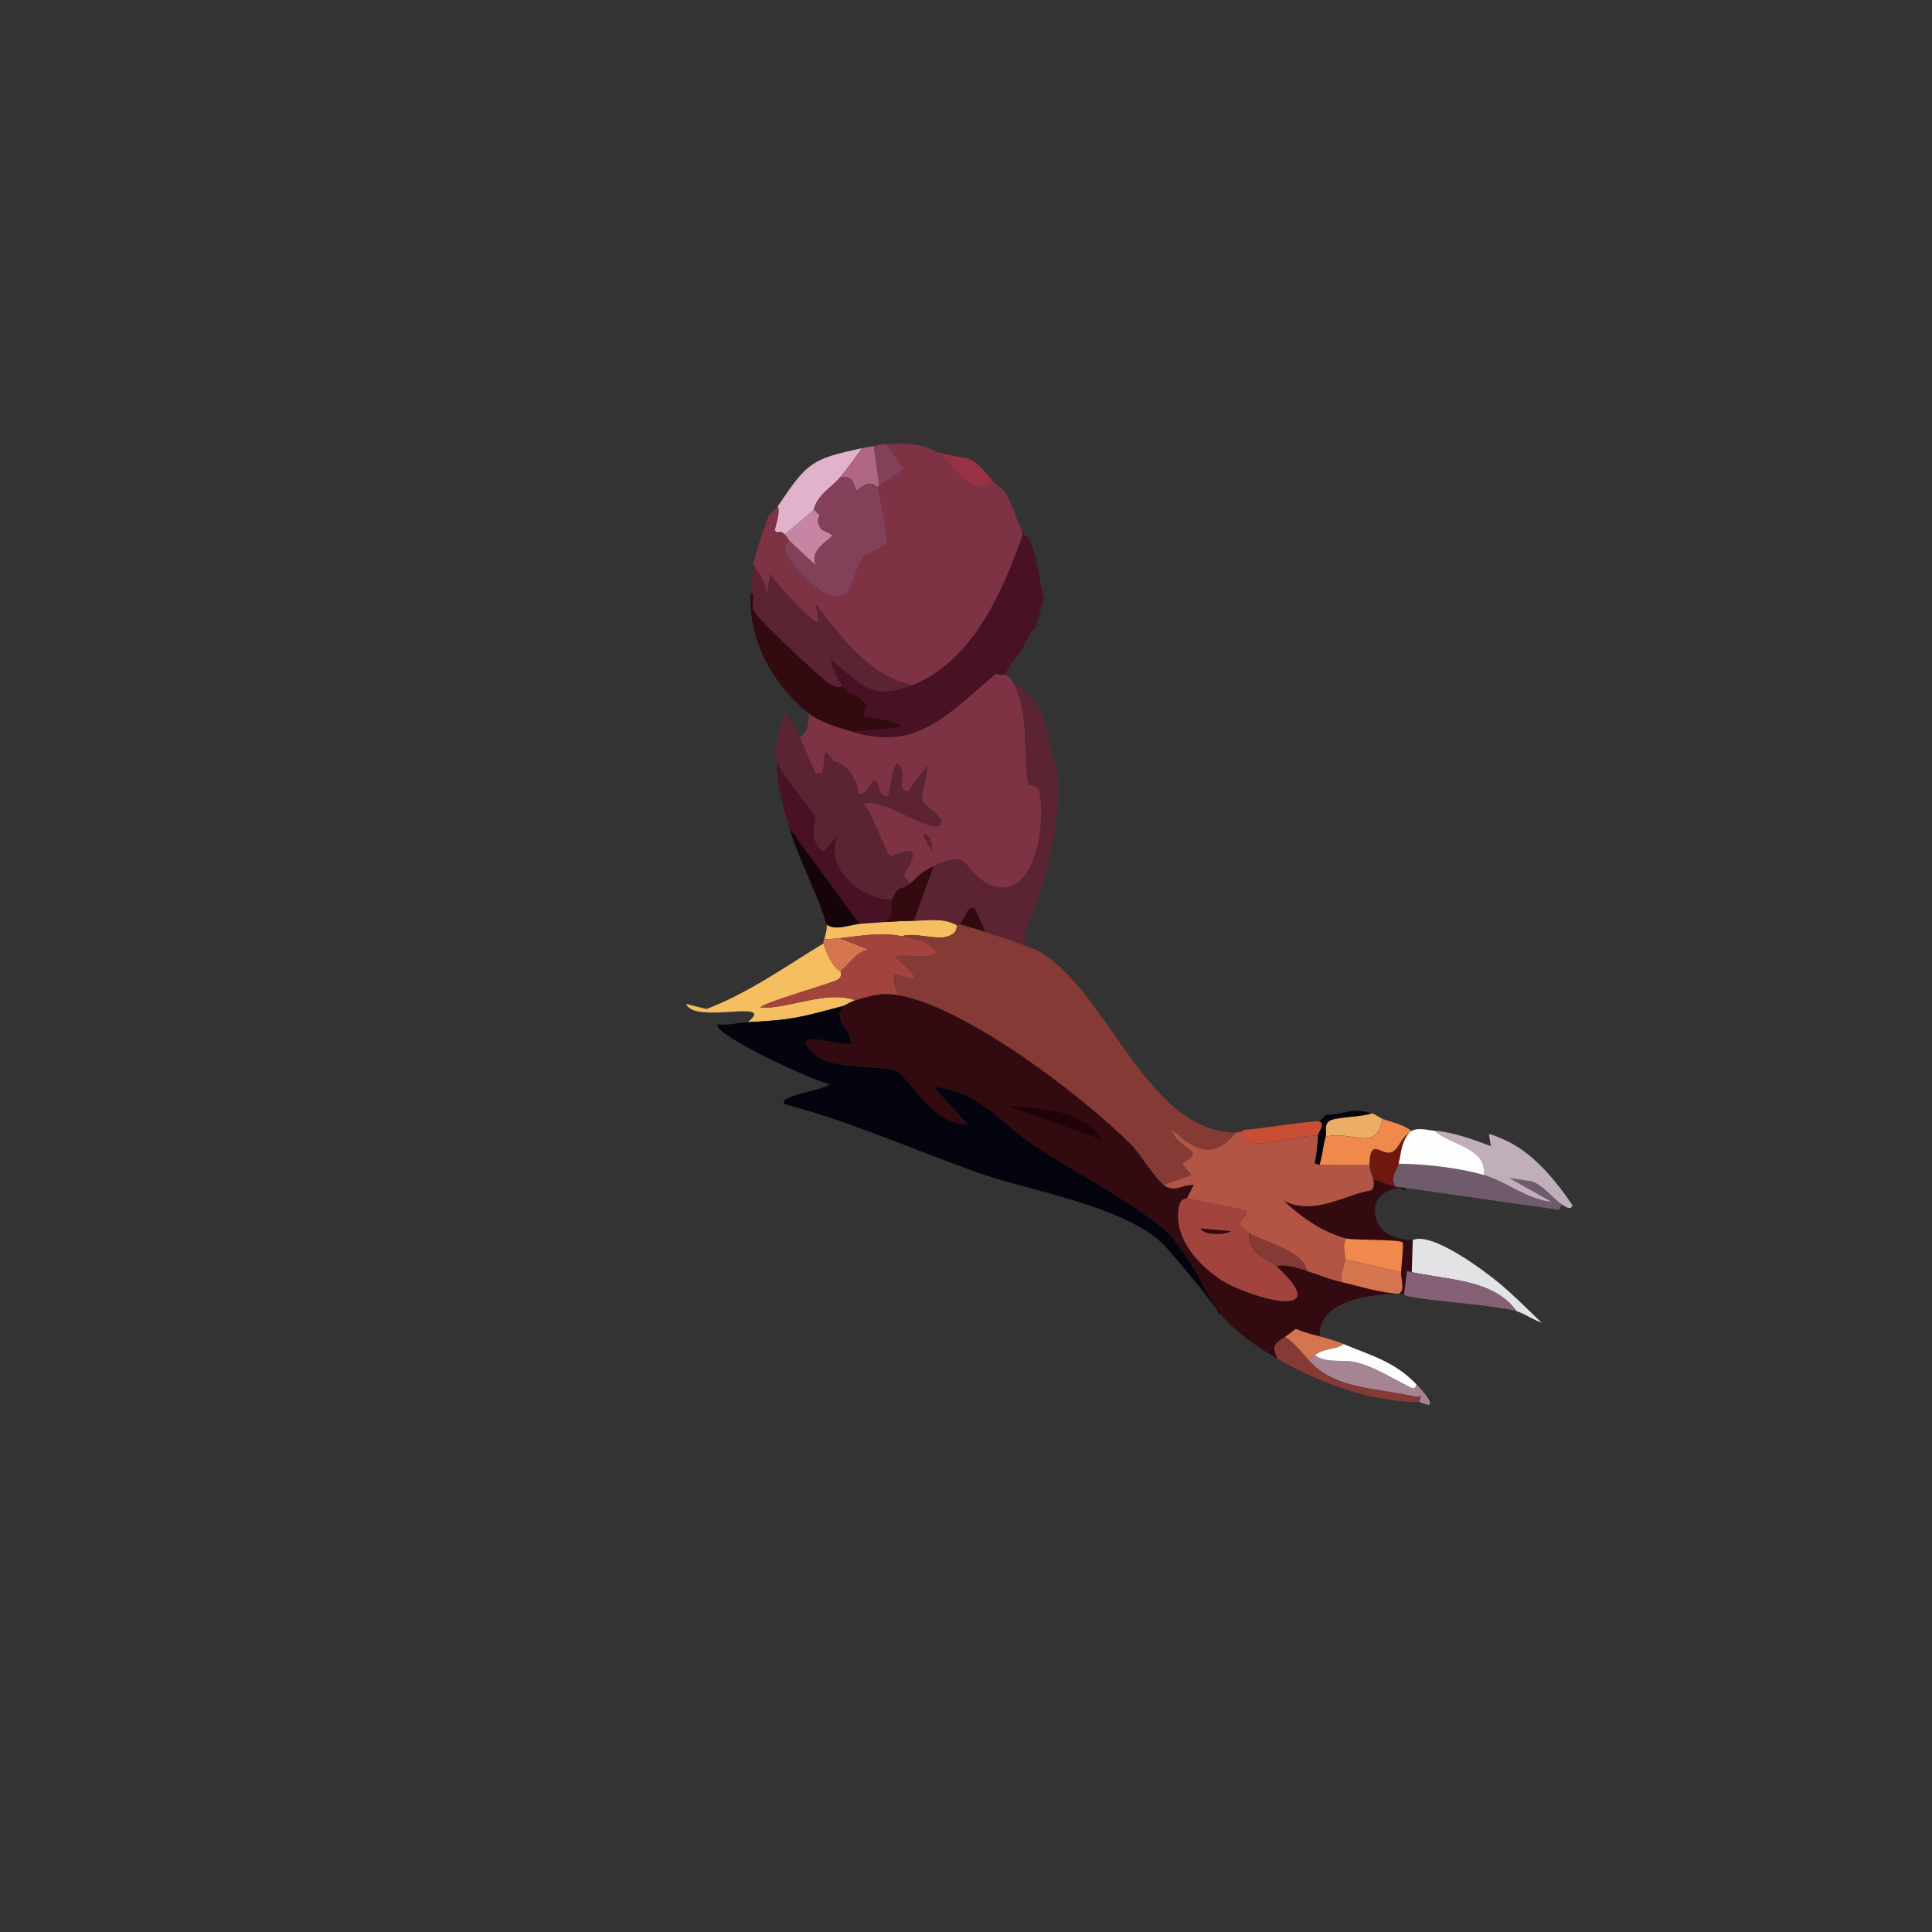 <?xml version="1.0" encoding="UTF-8"?>
<svg id="ARM_L" xmlns="http://www.w3.org/2000/svg" version="1.1" viewBox="0 0 500 500">
  <rect x="0" y="0" width="500" height="500" fill="#333333" stroke="none"/>
  <!-- Generator: Adobe Illustrator 29.4.0, SVG Export Plug-In . SVG Version: 2.1.0 Build 152)  -->
  <defs>
    <style>
      .st0 {
        fill: #481224;
      }

      .st1 {
        fill: #c0afbb;
      }

      .st2 {
        fill: #866175;
      }

      .st3 {
        fill: #320a10;
      }

      .st4 {
        fill: #ef8a4c;
      }

      .st5 {
        fill: #e2b1cc;
      }

      .st6 {
        fill: #b25545;
      }

      .st7 {
        fill: #824158;
      }

      .st8 {
        fill: #b16684;
      }

      .st9 {
        fill: #853a35;
      }

      .st10 {
        fill: #c84e36;
      }

      .st11 {
        fill: #04040e;
      }

      .st12 {
        fill: #d47550;
      }

      .st13 {
        fill: #200309;
      }

      .st14 {
        fill: #ecae65;
      }

      .st15 {
        fill: #7d3344;
      }

      .st16 {
        fill: #5c2333;
      }

      .st17 {
        fill: #a2433e;
      }

      .st18 {
        fill: #705b6d;
      }

      .st19 {
        fill: #f4be61;
      }

      .st20 {
        fill: #70180f;
      }

      .st21 {
        fill: #15050a;
      }

      .st22 {
        fill: #e3e3e5;
      }

      .st23 {
        fill: #9a3043;
      }

      .st24 {
        fill: #c785a4;
      }

      .st25 {
        fill: #a58493;
      }

      .st26 {
        fill: #fdfdfd;
      }
    </style>
  </defs>
  <path class="st15" d="M198.84,133.67c.52-.9,2.01-2.03,2.41-2.62.92,1.32-.83,5.85-.7,6.13.61,1.21,1.1-.38,2.56,1.14.48.5.79,1.17,1.24,1.69-5.47,1.82,7.39,12.91,9.1,13.63,8.01,3.38,6.76-5.99,9.95-9.43,1.66-1.8,5.28-2.53,6.04-3.56.44-.59-1.97-14.05-2.47-14.6l.57-.41,6.4-4.24-4.73-6.47c4-.14,4.84-.24,8.91.38,1.75.27,3.58,1.4,4.73,1.73,3.74,2.99,8.9,12.77,13.86,7.14,1.29,1.53,3.36,2.57,4.27,4.66,2.65,6.15.92,2.79,3.79,9.32-5.2,14.76-13,33.1-28.78,39.19-11.13-2.59-18.33-12.35-24.91-21.08l.78,4.61c-.35,1.96-11.77-10.71-12.54-12.42l-1.06,6.83c1.07-3.11-2.79-8.21-2.89-8.68-.04-.22-.36-.36-.41-.57-.14-.64,3.38-11.41,3.92-12.37,0,0-.04,0-.04,0Z"/>
  <path class="st16" d="M194.33,153.42c.18-2.3.13-4.66,1.06-6.83.1.47,3.95,5.59,2.89,8.68l1.06-6.83c.77,1.71,12.19,14.39,12.54,12.42l-.78-4.61c6.58,8.74,13.78,18.49,24.91,21.08-10.39,4.01-12.71.16-20.7-6.45-.91.4,2.09,5.85,2.71,6.66-1.02,1.13-3.87-.89-4.51-1.45-3.45-2.98-17.21-15.43-18.6-18.35-.46-.98.75-4.13-.57-4.33,0,0,.01,0,.01,0Z"/>
  <path class="st3" d="M209.41,184.68c-9.38-7.37-15.99-19.39-15.1-31.27,1.33.21.11,3.36.57,4.33,1.39,2.92,15.16,15.36,18.6,18.35.65.56,3.5,2.57,4.51,1.45,2.19,2.85,4.57,1.99,6.42,5.24.14.24-1.24,1.68-.86,2.36.25.46,8.86,1.08,10.01,3.05l-12.92,1.23c-3.75-1.16-8.12-2.27-11.24-4.73h0Z"/>
  <path class="st5" d="M201.27,131.05c7.74-11.54,8.76-12.22,21.79-15.07-1.54,2.2-4.01,5.68-5.67,7.6-2.31,2.68-6,4.57-6.79,8.43l-7.47,6.33c-1.46-1.52-1.95.07-2.56-1.14-.15-.27,1.6-4.81.7-6.13h0Z"/>
  <path class="st8" d="M226.15,115.45l1.41,10.2-.57.41c-2.24-2.51-5.11,1.06-5.38.92-.49-.27-.45-4.48-4.21-3.4,1.65-1.92,4.13-5.39,5.67-7.6,1.24-.28,1.83-.37,3.08-.52Z"/>
  <path class="st7" d="M226.14,115.46c.93-.12,1.54-.46,3.08-.52l4.73,6.47-6.4,4.24-1.41-10.2h0Z"/>
  <path class="st0" d="M267.97,162.62c-1.32.43-3.26,5.43-4.26,6.57-1.19,1.37-3.59,5.17-3.83,5.4-.56.5-2.03-.27-2.23-.1-12.47,10.65-20.56,20.08-36.99,14.97l12.92-1.23c-1.15-1.98-9.75-2.6-10.01-3.05-.38-.68,1-2.13.86-2.36-1.85-3.26-4.23-2.39-6.42-5.24-.62-.81-3.62-6.27-2.71-6.66,7.98,6.61,10.31,10.47,20.7,6.45,15.76-6.11,23.58-24.45,28.78-39.19.49-1.39-.67-.04,0,0,3.73,1.32,4.3,15.29,5.45,16.31"/>
  <path class="st23" d="M242.86,117.05c8.4,2.38,7.63-.29,13.86,7.14-4.95,5.63-10.12-4.16-13.86-7.14Z"/>
  <path class="st7" d="M210.62,132.01c.79-3.86,4.48-5.75,6.79-8.43,3.74-1.08,3.72,3.13,4.21,3.4.27.14,3.13-3.43,5.38-.92.5.55,2.91,14.01,2.47,14.6-.76,1.03-4.38,1.77-6.04,3.56-3.19,3.42-1.93,12.79-9.95,9.43-1.71-.72-14.56-11.8-9.1-13.63l6.75,6.28c-1.97-4.26,4.21-6.78,4.21-7.82,0-.16-2.69-1.3-2.77-1.43-2.52-3.84,1.31-2.64-1.96-5.05h.01Z"/>
  <path class="st24" d="M203.14,138.33l7.47-6.33c3.26,2.41-.57,1.22,1.96,5.05.08.13,2.78,1.28,2.77,1.43,0,1.05-6.18,3.56-4.21,7.82l-6.75-6.28c-.45-.52-.76-1.21-1.24-1.69h0Z"/>
  <path class="st16" d="M200.65,196.3c-.53-2.17,1.71-9.37,2.09-11.9,1.75.41,3.39,4.77,4.24,6.4,1.54,2.97,2.5,6.48,4.28,9.4l1.53-.26c1.16-4.14-.42-7.79,3.17-2.75,6.34,8.89,9.45,24.5,17.91,29.22.5.27,1.06,1.71,1.65,2.25-2.41,2.05-2.8-.09-4.66,4.27-7.74-.1-17.79-8-14.09-16.9l-3.68,4.42c-4.21-2.95-1.92-8.35-2.12-8.81-1.06-2.49-8.63-10.64-9.93-14.76-.06-.22-.36-.36-.41-.57h.01Z"/>
  <path class="st19" d="M193.54,264.54c7.62-6.27-13.76.7-15.99-4.73l5.28,1.32c10.93-4.16,20.37-10.95,30.33-17,.34,1.63,2.41,6.6,4.37,7.17-.09.07.66,1.2-.58,2.15s-20.45,6.27-20.1,7.36c7.9.16,17.15-4.62,24.5-1.94-1,.28-2.61,1.33-3.23,1.5-11.38,3.01-12.92,3.56-24.6,4.17h.01Z"/>
  <path class="st0" d="M201.04,196.87c1.31,4.1,8.87,12.25,9.93,14.76.2.47-2.08,5.87,2.12,8.81l3.68-4.42c-3.7,8.9,6.35,16.8,14.09,16.9-.59,1.38.75,4.28-1.88,5.69-2.16.15-4.42.29-6.56.48l-18.1-24.75c-1.74-5.79-3.4-11.33-3.27-17.47Z"/>
  <path class="st19" d="M213.32,243.18c-.05-.19.9-2.84.6-3.9,2.39,1.7,6.03.03,8.51-.17,2.15-.17,4.41-.32,6.56-.48,2.46-.18,5.05-.28,7.53-.33,3.92-.08,7.56-.9,11.28,1.25-.54.54.37,1.82-2.69,2.82s-8.52-1.21-11.71-.07c-5.48-1.13-10.63-.07-16.05.5-1.3.14-2.72.2-4.04.36h.01s0,.01,0,.01Z"/>
  <path class="st21" d="M213.91,239.28c-2.36-8.13-6.98-16.21-9.6-24.94l18.1,24.75c-2.48.2-6.1,1.87-8.51.17h0Z"/>
  <path class="st12" d="M213.18,244.15c-.22-1,.16-.93.15-.98,1.32-.15,2.73-.23,4.04-.36l7.29,2.88c-3.23.93-4.92,3.81-7.11,5.63-1.96-.56-4.03-5.54-4.37-7.17h.01Z"/>
  <path class="st3" d="M235.5,228.66c2.69-2.29,2.46-2.79,6.19-4.53l-5.19,14.16c-2.48.05-5.05.15-7.53.33,2.64-1.4,1.3-4.3,1.88-5.69,1.86-4.36,2.24-2.22,4.66-4.27h-.01Z"/>
  <path class="st17" d="M217.54,251.3c2.2-1.81,3.88-4.68,7.11-5.63l-7.29-2.88c5.42-.57,10.57-1.63,16.05-.5,3.71.77,5.84.86,8.67,3.59,1.22,3.12-9.58.51-10.28,1.9,10.9,9.16.34,4.14-.19,4.46-.46.28-.26,5.14,1.88,5.54-5.32-1.1-7.56-.18-12.14,1.1-7.36-2.68-16.61,2.11-24.5,1.94-.35-1.11,18.84-6.41,20.1-7.36s.5-2.08.58-2.15h0Z"/>
  <path class="st9" d="M233.4,242.32c3.19-1.14,8.79,1.03,11.71.07s2.15-2.27,2.69-2.82c.16-.15.41-.25.57-.41,2.17.78,4.51,1.26,6.67,2.03,2.88,1.03,8.05,2.51,10.41,3.61,1.45.68,2.04.55,3.75,1.58,17.96,10.81,27.28,46.18,50.61,46.77-5.86,7.22-10.76,4.51-16.59-.83,1.39,5.43,9.64,5.16,2.61,8.89l2.54,2.88-7.15,2.63c-2.45-1.77-6.24-8.24-8.59-10.57-12.61-12.52-41.76-34.76-59.15-38.36-2.14-.41-2.32-5.27-1.88-5.54.54-.32,11.09,4.7.19-4.46.7-1.39,11.49,1.22,10.28-1.9-2.83-2.74-4.96-2.84-8.67-3.59h0Z"/>
  <path class="st16" d="M241.74,224.12c9.76-4.56,7.38,1.04,13.54,4.34,12.35,6.61,15.71-15.07,13.67-23.82-.36-1.56-2.74-1.28-2.77-1.43-1.5-7.86.38-18.74-4.07-26.82,7.71,5.31,8.19,9.89,10.1,18.53.23,1.06,1.22,3.25,1.34,4.2,1.42,11.55-2.4,26.72-6.31,37.43-.98,2.7-2.93,5.04-1.77,8.21-2.36-1.1-7.53-2.58-10.41-3.61l-2.79-6.17c-2.4-.28-2.01,2.31-3.89,4.14-.17.15-.41.24-.57.41-3.7-2.13-7.34-1.33-11.28-1.25l5.19-14.16h.03s0-.01,0-.01Z"/>
  <g>
    <path class="st3" d="M218.12,260.38c.62-.17,2.22-1.22,3.23-1.5,4.58-1.27,6.81-2.21,12.14-1.1,17.41,3.59,46.56,25.85,59.15,38.36,2.35,2.34,6.15,8.8,8.59,10.57,2.91,2.11,4.55-.27,7.74-.04-.6,1.15-1.19,2.33-1.79,3.47-.09.16-1.79-.34-2.2,2.9-.94,7.44,4.78,13.88,10.46,17.83,5,4.89,13.28,10.13,19.92,13.07-.96.64-1.84,1.43-2.82,2.06-2.66,1.7-3.6,2.2-1.88,5.69-20.49-12.05-15.45-16.71-27.3-31.43-4.88-6.07-27.44-18.28-35.28-23.44-8.67-5.7-14.33-14.38-26.52-15.59l8.95,9.87c-9.49-.52-13.31-9.97-18.31-13.82-2.2-1.69-16.87-.16-21.28-4.3-8.39-7.87,8.5-1.4,9.45-3.02-.45-3.84-4.81-5.79-2.26-9.58h0Z"/>
    <path class="st3" d="M268.33,282.39c-12.47,2.16-21.64-4.82-27.56-15.25,3.4,2.9,28.48,11.83,27.56,15.25Z"/>
    <path class="st13" d="M285.33,295.01l-24.58-8.8c8.45.61,19.6.88,24.58,8.8Z"/>
  </g>
  <g>
    <path class="st15" d="M206.96,190.79c2.42-1.37,2.14-3.78,2.44-6.11,3.13,2.45,7.5,3.57,11.24,4.73,16.43,5.11,24.52-4.33,36.99-14.97.21-.18,1.67.59,2.23.1,1.33.24,1.58,1.42,2.2,1.84,4.46,8.08,2.58,18.95,4.07,26.82.03.15,2.41-.13,2.77,1.43,2.05,8.75-1.33,30.42-13.67,23.82-6.16-3.29-3.79-8.9-13.54-4.34-3.73,1.75-3.5,2.24-6.19,4.53-.59-.54-1.15-1.98-1.65-2.25,6.73-10.38-2.95-4.4-3.49-4.79-1.07-.75-4.83-11.73-6.88-13.54,4.72-2.02,16.77,7.46,19.59,5.54,2.45-1.67-3.58-4.45-4.45-6.68-.32-.82,1.75-8.55,1.36-8.77l-5.03,6.7c-2.91-.21-.84-3.86-1.6-5.73-2.27-5.6-2.89,6.67-3.56,6.93-2.71.42-2.07-4.2-3.85-4.09-.29.02-1.54,4.23-4.02,3.37.71-2.28-2.88-8.1-5.97-8.16-3.59-5.03-2.03-1.39-3.17,2.75l-1.53.26c-1.77-2.91-2.74-6.42-4.28-9.4h-.01Z"/>
    <path class="st16" d="M233.88,226.42c-8.46-4.71-11.57-20.32-17.91-29.22,3.09.05,6.68,5.88,5.97,8.16,2.49.85,3.73-3.35,4.02-3.37,1.78-.12,1.14,4.51,3.85,4.09.67-.26,1.3-12.53,3.56-6.93.76,1.88-1.32,5.52,1.6,5.73l5.03-6.7c.39.21-1.68,7.95-1.36,8.77.88,2.23,6.9,5,4.45,6.68-2.81,1.9-14.87-7.56-19.59-5.54,2.05,1.79,5.83,12.79,6.88,13.54.53.39,10.21-5.59,3.49,4.79h0Z"/>
    <path class="st16" d="M241.06,220.29l-2.32-4.35c2.48-.08,2.59,2.55,2.32,4.35Z"/>
  </g>
  <path class="st3" d="M248.34,239.13c1.89-1.83,1.49-4.42,3.89-4.14l2.79,6.17c-2.15-.77-4.5-1.26-6.67-2.03,0,0-.01,0-.01,0Z"/>
  <path class="st11" d="M315.9,340.03c-4.36-5.5-5.27-10.73-12.54-19.77-4.88-6.07-27.44-18.28-35.28-23.44-8.67-5.7-14.33-14.38-26.52-15.59l8.95,9.87c-9.49-.52-13.31-9.97-18.31-13.82-2.2-1.69-16.87-.16-21.28-4.3-8.39-7.87,8.5-1.4,9.45-3.02-.45-3.84-4.81-5.79-2.26-9.58-11.38,3.01-12.92,3.56-24.6,4.17-2.55.12-5.2.89-7.82.53-1.23,2.73,25.38,14.93,29.03,15.48-.96,1.48-13.28,2.9-11.78,5.16,17.05,4.46,33.42,11.82,50.13,17.76,13.26,4.72,38.54,8.7,48.44,18.99,1.34,1.4,14.11,16.42,13.85,17.51"/>
  <path class="st18" d="M361.96,301.16c6.76.09,15.56,1.04,22,2.92,5.98,1.75,11.15,6.33,17.62,6.98l-11.02-6.2,5.85.91c3.03.97,5.66,4.61,7.81,5.96-.22.25-.69,1.25-.72,1.39l-42.46-6.09c-1.31-2.58.48-4.19.91-5.85h.01s0,0,0,0Z"/>
  <path class="st22" d="M365.63,320.94c4.86-2.35,18.68,8.05,22.46,11.21s7.33,6.76,10.89,10.17c-2.46-.89-4.56-2.41-6.52-3.01-6.06-8.61-18.95-8-28.32-10.38.05-1.93-.94-6.82,1.49-8h0Z"/>
  <path class="st20" d="M354.41,301.49c.07-7.53,3.21-2.25,5.76-3.34,1.84-.8,2.21-3.47,4.53-5.04-2.19,2.78-2,5.16-2.75,8.05-.43,1.66-2.22,3.27-.91,5.85-1.98.92-4.09.74-6.14,1.05,1.73-1.8-.5-4.35-.48-6.56h-.01Z"/>
  <path class="st1" d="M383.95,304.08c1.05-7.02-8.67-7.74-12.69-11.45,4.52.27,10.36,2.36,14.59,4.01l-.52-3.08c.36-.27,4.6,1.67,5.41,2.08,6.64,3.46,12.07,10.14,16.19,16.23-.3,1.64-2,.28-2.72-.16-2.14-1.36-4.78-4.99-7.81-5.96l-5.85-.91,11.02,6.2c-6.47-.64-11.64-5.23-17.62-6.98h0Z"/>
  <path class="st3" d="M364.09,308.22l-24.85-8.6-25.03,13.02-2.11,18.91s30.11,25.81,29.45,14.33c-.66-11.48,20.41-11.03,20.41-11.03l3.21.24.45-14.14s-8.83.29-9.72-6.7,7.57-6.88,7.57-6.88"/>
  <path class="st26" d="M365.27,292.7c2.01-1.02,4.07-.18,6-.07,4.01,3.71,13.74,4.43,12.69,11.45-6.44-1.88-15.24-2.83-22-2.92.74-2.89.56-5.28,2.75-8.05.2-.13.37-.31.57-.41h0Z"/>
  <path class="st14" d="M343.06,294.23c.39-1.24-.49-2.96.89-4.11,1.3-1.07,9.01-1.08,11.04-2.03.93.26,1.84,1.07,2.77,1.43-1.37,9.13-8.44,2.69-14.69,4.7h-.01Z"/>
  <path class="st6" d="M301.24,306.69l7.15-2.63-2.54-2.88c7.03-3.75-1.22-3.46-2.61-8.89,5.82,5.34,10.73,8.07,16.59.83.29.02,1.2-.26,1.53-.26-.15,6.48,15.18.41,19.78,1.08-.14,2.41-.39,4.74-.86,7.1l1.17.44,12.97.02c-.02,2.22,2.2,4.77.48,6.56-6.53.96-14.69,6.73-22.63,2.72,4.31,4.14,10.36,8.31,16.2,9.75-1.3,1.68-.2,4-.33,5.44-.18,1.86-1.4,3.86-.91,5.85-3.28-.77-5.9-1.9-9.03-2.89-.93-5.31-10.6-7.22-14.95-9.8-5.4-3.18.51-4.28-.84-5.87l-15.24-3.12c.6-1.15,1.19-2.32,1.79-3.47-3.18-.23-4.83,2.14-7.74.04v-.03s0,0,0,0Z"/>
  <path class="st25" d="M338.59,351.91l1.69-1.24c2.82,2.33,7.15.97,10.92,1.95,4.63,1.2,8.8,3.94,13.04,6.02,1.01.49,1.87,1.34,2.31-.39.92.95,4.17,4.3,3.42,5.28-.72.17-2.35-.67-2.64-.66.66-2.8.52-1.06-1.03-1.4-10.28-2.33-21.07-1.9-27.7-9.54h-.01s0,0,0,0Z"/>
  <path class="st9" d="M330.67,351.68c-1.71-3.49-.77-3.98,1.88-5.69,2.38,1.55,4.22,3.81,6.07,5.93,6.63,7.66,17.43,7.22,27.7,9.54,1.55.35,1.69-1.4,1.03,1.4-12.17.08-26.32-5.09-36.68-11.18h0Z"/>
  <path class="st4" d="M348.13,325.97c.14-1.45-.96-3.77.33-5.44,1.97.49,13.91.17,14.57,1.02.25.29-.36,6.6-.44,7.66l-14.47-3.25h.01Z"/>
  <path class="st12" d="M347.23,331.8c-.49-2,.73-3.99.91-5.85l14.47,3.25c-.15,1.81,1.21,4.61-.63,5.64-5.09-.33-9.85-1.88-14.75-3.04h0Z"/>
  <path class="st26" d="M340.3,350.68c2.78-2.03,4.81-1.16,7.43-2.84,7.05,3,12.97,4.36,18.84,10.41-.46,1.73-1.3.88-2.31.39-4.24-2.08-8.41-4.82-13.04-6.02-3.76-.97-8.09.39-10.92-1.95h0Z"/>
  <path class="st12" d="M332.55,345.98c.97-.62,1.86-1.42,2.82-2.06,3.4,1.51,8.36,2.21,12.37,3.92-2.62,1.68-4.65.81-7.43,2.84l-1.69,1.24c-1.84-2.12-3.68-4.38-6.07-5.93h0Z"/>
  <path class="st4" d="M343.09,294.25c6.25-2.01,13.32,4.43,14.69-4.7,2.5.96,5.34,1.37,7.5,3.16-.21.1-.38.28-.57.41-2.32,1.58-2.68,4.24-4.53,5.04-2.56,1.1-5.7-4.19-5.76,3.34l-12.97-.02c.84-2.36.87-4.84,1.62-7.23h.01s0,.01,0,.01Z"/>
  <path class="st10" d="M341.11,293.93c-4.6-.67-19.92,5.4-19.78-1.08.2,0,.38-.41.57-.41,2.82-.1,18.68-2.64,19.55-2.2,1.7.48-.27,2.75-.32,3.7h-.01Z"/>
  <g>
    <path class="st17" d="M315.44,330.85c-5.68-3.94-11.41-10.4-10.46-17.83.41-3.24,2.11-2.74,2.2-2.9l15.24,3.12c1.35,1.59-4.56,2.68.84,5.87-.2,5.83,4.93,6.53,7.14,8.6,16.04,14.95-8.13,7.93-14.96,3.17h0Z"/>
    <path class="st3" d="M318.59,318.63c-1.35,1.03-7.25,1.13-7.87-.73l7.87.73Z"/>
  </g>
  <path class="st9" d="M330.38,327.7c-2.21-2.07-7.33-2.77-7.14-8.6,4.36,2.56,14.02,4.48,14.95,9.8-2.19-.71-5.42-1.79-7.79-1.21h-.01s0,.01,0,.01Z"/>
  <path class="st11" d="M343.2,288.53c5.86-.15,5.71-2.05,11.79-.42-2.03.95-9.74.96-11.04,2.03-1.4,1.14-.5,2.86-.89,4.11-.75,2.41-.79,4.87-1.62,7.23l-1.17-.44c.47-2.37.71-4.7.86-7.1.06-.96,2.03-3.22.32-3.7"/>
  <path class="st2" d="M363.42,335.07c-.17-.25.67-5.04.7-6.13,9.38,2.36,22.28,1.76,28.32,10.38-5.46-1.64-28.19-3.04-29.02-4.25h0Z"/>
</svg>